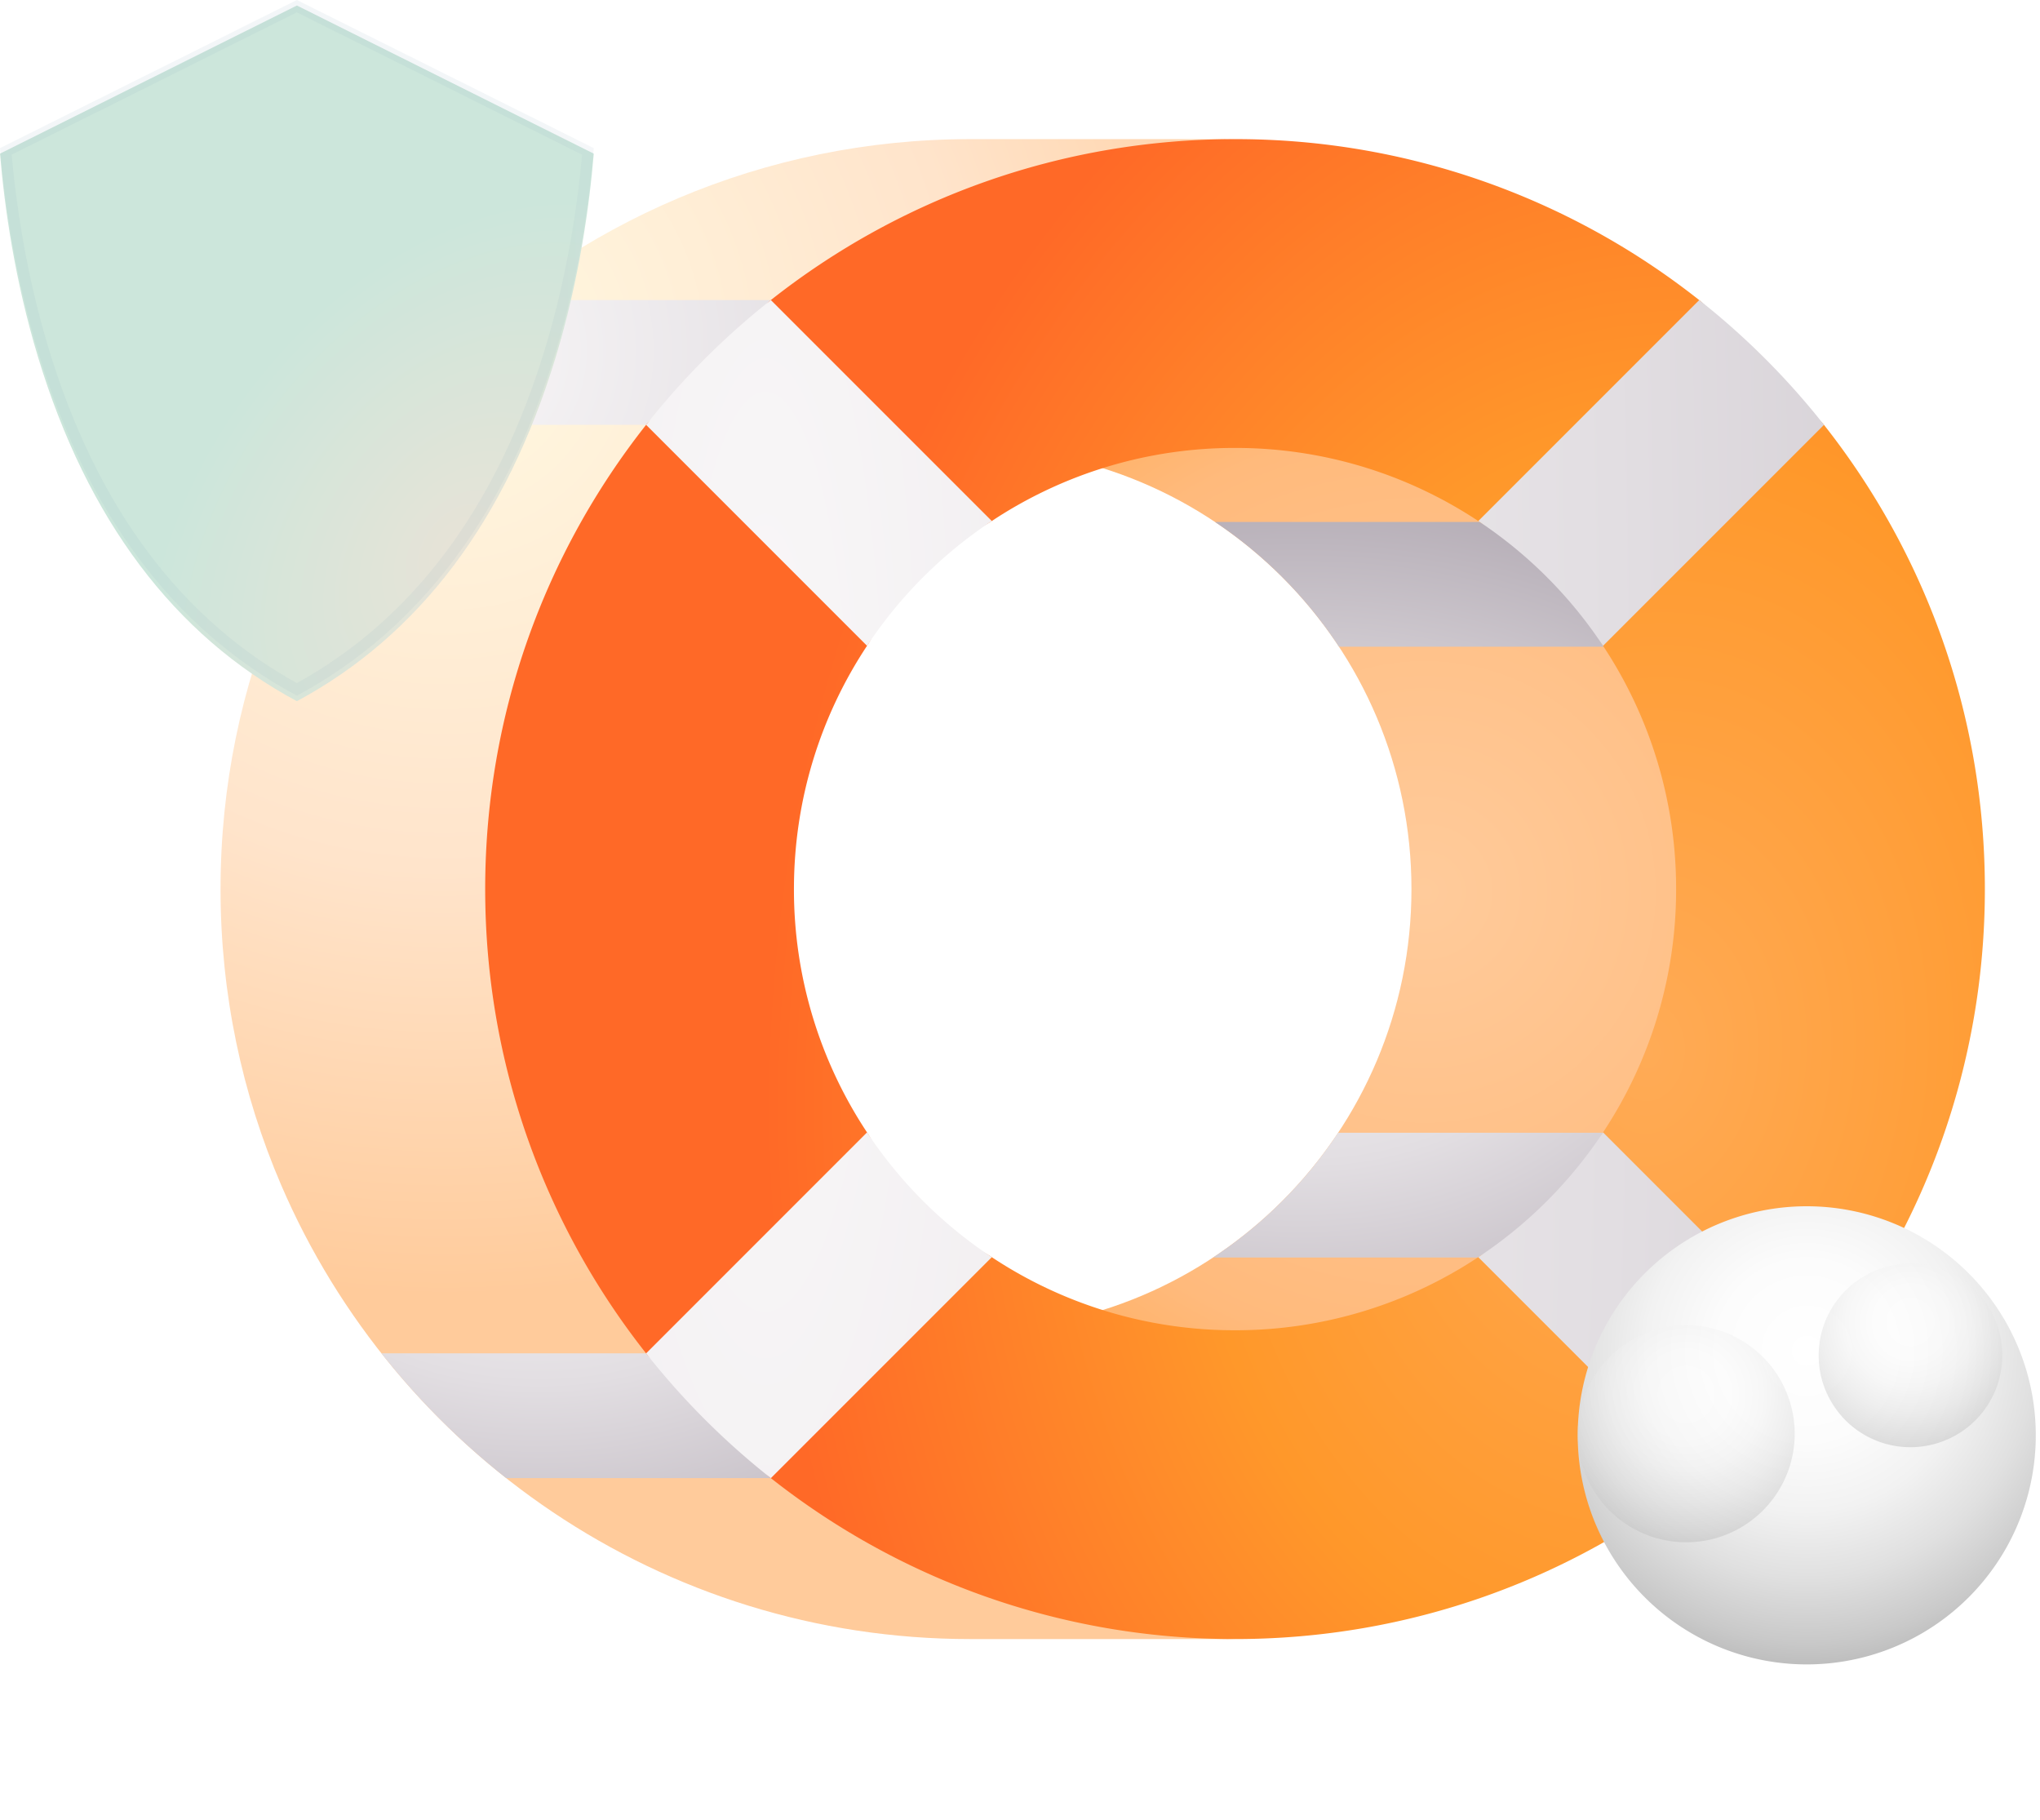 <svg width="185" height="165" fill="none" xmlns="http://www.w3.org/2000/svg"><path fill-rule="evenodd" clip-rule="evenodd" d="M88 40.615l28-4c20.765 0 37.834 19.357 39.809 40.027l.191-.027c0 .632-.018 1.268-.053 1.905.035.698.053 1.397.053 2.095h-.231c-2.391 21.099-22.999 44-43.769 44l-24-4c22.092 0 40-17.909 40-40s-17.908-40-40-40z" fill="url(#paint0_radial_2821_99965)"/><path fill-rule="evenodd" clip-rule="evenodd" d="M112 12.615c-18.778 0-48 38-48 72 0 6.452 1.052 12.76 2.886 18.747 10.49 21.9 32.073 45.253 45.114 45.253H88c-28.029 0-52.097-16.957-62.504-41.173C21.96 99.212 20 90.142 20 80.615c0-37.555 30.445-68 68-68h24z" fill="url(#paint1_radial_2821_99965)"/><path d="M34.594 122.709a68.393 68.393 0 0011.312 11.312h42.409c-3.298-3.409-6.544-7.244-9.584-11.312H34.594z" fill="url(#paint2_radial_2821_99965)"/><path fill-rule="evenodd" clip-rule="evenodd" d="M121.426 58.636a40.21 40.21 0 00-11.243-11.312h31.206c3.442 3.258 6.402 7.103 8.741 11.312h-28.704zm-11.416 55.385a40.213 40.213 0 0011.34-11.312h25.761c-2.841 4.185-6.239 8.041-10.009 11.312H110.01z" fill="url(#paint3_radial_2821_99965)"/><path d="M87.849 27.209H45.906a68.404 68.404 0 00-11.312 11.313H79.16c2.713-4.145 5.65-7.959 8.689-11.313z" fill="url(#paint4_radial_2821_99965)"/><path d="M112 12.615c-15.895 0-30.516 5.454-42.094 14.592-2.046 1.615-1.974 5.55-3.74 7.304-1.858 1.847-5.874 1.856-7.574 4.01C49.454 50.099 44 64.72 44 80.614c0 15.895 5.454 30.516 14.592 42.095 1.556 1.972 5.422 1.855 7.107 3.563 1.903 1.93 1.98 5.992 4.207 7.75 11.578 9.138 26.199 14.592 42.094 14.592s30.516-5.454 42.094-14.592c1.847-1.457 1.618-5.204 3.229-6.771 2.053-1.995 6.228-2.19 8.085-4.542C174.546 111.131 180 96.51 180 80.615s-5.454-30.516-14.592-42.094c-1.501-1.902-5.301-1.703-6.919-3.357-1.954-1.998-2.097-6.143-4.395-7.957A67.715 67.715 0 00112 12.615zm0 108a39.814 39.814 0 01-22.06-6.627c-2.371-1.571-5.558-2.224-7.54-4.252-1.767-1.807-2.372-4.946-3.773-7.062A39.813 39.813 0 0172 80.615c0-8.153 2.44-15.735 6.627-22.059 1.458-2.2 2.01-5.63 3.862-7.496 1.925-1.94 5.164-2.302 7.452-3.818A39.813 39.813 0 01112 40.615a39.82 39.82 0 0122.059 6.627c2.703 1.79 7.432.582 9.621 2.958 1.446 1.569.51 6.571 1.693 8.356A39.814 39.814 0 01152 80.616a39.813 39.813 0 01-6.627 22.058c-1.24 1.872-.297 6.488-1.825 8.121-2.136 2.283-6.872 1.46-9.489 3.193A39.815 39.815 0 01112 120.615z" fill="url(#paint5_radial_2821_99965)"/><path d="M145.375 58.556l20.036-20.035a68.418 68.418 0 00-11.314-11.314l-20.035 20.035a40.24 40.24 0 0111.313 11.314zm-66.746 44.118L58.594 122.71a68.413 68.413 0 0011.313 11.314l20.036-20.036a40.215 40.215 0 01-11.314-11.314zm86.781 20.036l-20.035-20.036a40.232 40.232 0 01-11.314 11.314l20.035 20.035a68.413 68.413 0 0011.314-11.313zM89.943 47.242L69.908 27.207a68.412 68.412 0 00-11.314 11.314l20.035 20.035a40.22 40.22 0 0111.314-11.314z" fill="url(#paint6_radial_2821_99965)"/><path d="M184.617 130a20.77 20.77 0 11-41.539-.004 20.77 20.77 0 0141.539.004z" fill="url(#paint7_radial_2821_99965)"/><path style="mix-blend-mode:lighten" opacity=".5" d="M162.753 130a9.838 9.838 0 11-19.676-.001 9.838 9.838 0 0119.676.001z" fill="url(#paint8_radial_2821_99965)"/><path style="mix-blend-mode:lighten" opacity=".5" d="M181.58 122.896a8.317 8.317 0 01-5.137 7.684 8.318 8.318 0 01-7.804-14.604 8.319 8.319 0 0112.941 6.92z" fill="url(#paint9_radial_2821_99965)"/><g filter="url(#filter0_i_2821_99965)"><path d="M0 13.431c.405 4.835 1.335 11.457 3.44 18.411C7.91 46.61 15.807 57.11 26.923 63.077c11.116-5.967 19.013-16.468 23.483-31.235 2.105-6.953 3.035-13.576 3.44-18.411L26.923 0 0 13.431z" fill="#F1F1F1" fill-opacity=".1"/><path d="M0 13.431c.405 4.835 1.335 11.457 3.44 18.411C7.91 46.61 15.807 57.11 26.923 63.077c11.116-5.967 19.013-16.468 23.483-31.235 2.105-6.953 3.035-13.576 3.44-18.411L26.923 0 0 13.431z" fill="url(#paint10_radial_2821_99965)"/></g><path d="M49.927 31.697l.479.145-.479-.145C45.52 46.262 37.774 56.596 26.923 62.508c-10.85-5.912-18.596-16.246-23.004-30.81C1.875 24.946.945 18.505.527 13.726L26.923.559l26.396 13.168c-.418 4.78-1.349 11.22-3.392 17.97z" stroke="url(#paint11_linear_2821_99965)" stroke-opacity=".1"/><defs><radialGradient id="paint0_radial_2821_99965" cx="0" cy="0" r="1" gradientUnits="userSpaceOnUse" gradientTransform="translate(129.21 80.869) scale(80.79)"><stop stop-color="#FFCB9B"/><stop offset=".518" stop-color="#FFBA7C"/><stop offset=".75" stop-color="#FFA850"/><stop offset=".976" stop-color="#FF982A"/></radialGradient><radialGradient id="paint1_radial_2821_99965" cx="0" cy="0" r="1" gradientUnits="userSpaceOnUse" gradientTransform="matrix(88.151 0 0 88.152 40.313 31.736)"><stop stop-color="#FFF9E2"/><stop offset=".535" stop-color="#FFE4CB"/><stop offset=".623" stop-color="#FFDFC1"/><stop offset=".973" stop-color="#FFCB9B"/></radialGradient><radialGradient id="paint2_radial_2821_99965" cx="0" cy="0" r="1" gradientUnits="userSpaceOnUse" gradientTransform="matrix(59.633 0 0 42.459 48.917 107.198)"><stop stop-color="#F9F7F8"/><stop offset=".43" stop-color="#E2DEE2"/><stop offset="1" stop-color="#B5ADB6"/></radialGradient><radialGradient id="paint3_radial_2821_99965" cx="0" cy="0" r="1" gradientUnits="userSpaceOnUse" gradientTransform="matrix(59.892 0 0 42.459 118.007 87.198)"><stop stop-color="#F9F7F8"/><stop offset=".43" stop-color="#E2DEE2"/><stop offset="1" stop-color="#B5ADB6"/></radialGradient><radialGradient id="paint4_radial_2821_99965" cx="0" cy="0" r="1" gradientUnits="userSpaceOnUse" gradientTransform="matrix(88.151 0 0 88.152 40.314 31.737)"><stop stop-color="#F9F7F8"/><stop offset=".43" stop-color="#E2DEE2"/><stop offset="1" stop-color="#B5ADB6"/></radialGradient><radialGradient id="paint5_radial_2821_99965" cx="0" cy="0" r="1" gradientUnits="userSpaceOnUse" gradientTransform="matrix(-9.127 109.636 -81.815 -6.811 149.607 95.138)"><stop stop-color="#FFAB56"/><stop offset=".512" stop-color="#FF982A"/><stop offset=".598" stop-color="#FF8F2A"/><stop offset=".976" stop-color="#FF6927"/></radialGradient><radialGradient id="paint6_radial_2821_99965" cx="0" cy="0" r="1" gradientUnits="userSpaceOnUse" gradientTransform="matrix(176.81 0 0 832.358 70.068 69.963)"><stop stop-color="#F9F7F8"/><stop offset=".43" stop-color="#E2DEE2"/><stop offset="1" stop-color="#B5ADB6"/></radialGradient><radialGradient id="paint7_radial_2821_99965" cx="0" cy="0" r="1" gradientUnits="userSpaceOnUse" gradientTransform="translate(163.847 122.469) scale(30.342)"><stop stop-color="#fff"/><stop offset=".27" stop-color="#FCFCFC"/><stop offset=".48" stop-color="#F2F2F2"/><stop offset=".68" stop-color="#E0E0E0"/><stop offset=".87" stop-color="#C9C9C9"/><stop offset="1" stop-color="#B4B4B4"/></radialGradient><radialGradient id="paint8_radial_2821_99965" cx="0" cy="0" r="1" gradientUnits="userSpaceOnUse" gradientTransform="translate(152.916 126.433) scale(14.373)"><stop stop-color="#fff"/><stop offset=".27" stop-color="#FCFCFC"/><stop offset=".48" stop-color="#F2F2F2"/><stop offset=".68" stop-color="#E0E0E0"/><stop offset=".87" stop-color="#C9C9C9"/><stop offset="1" stop-color="#B4B4B4"/></radialGradient><radialGradient id="paint9_radial_2821_99965" cx="0" cy="0" r="1" gradientUnits="userSpaceOnUse" gradientTransform="translate(173.261 119.88) scale(12.154)"><stop stop-color="#fff"/><stop offset=".27" stop-color="#FCFCFC"/><stop offset=".48" stop-color="#F2F2F2"/><stop offset=".68" stop-color="#E0E0E0"/><stop offset=".87" stop-color="#C9C9C9"/><stop offset="1" stop-color="#B4B4B4"/></radialGradient><radialGradient id="paint10_radial_2821_99965" cx="0" cy="0" r="1" gradientUnits="userSpaceOnUse" gradientTransform="rotate(-142.765 29.062 17.619) scale(24.154 35.447)"><stop stop-color="#E7E3D7"/><stop offset="1" stop-color="#CCE6DB"/></radialGradient><linearGradient id="paint11_linear_2821_99965" x1="48.64" y1="56.876" x2="59.364" y2="56.876" gradientUnits="userSpaceOnUse"><stop stop-color="#8BA7BE"/><stop offset="1" stop-color="#BBC5CD"/></linearGradient><filter id="filter0_i_2821_99965" x="0" y="0" width="53.846" height="63.577" filterUnits="userSpaceOnUse" color-interpolation-filters="sRGB"><feFlood flood-opacity="0" result="BackgroundImageFix"/><feBlend in="SourceGraphic" in2="BackgroundImageFix" result="shape"/><feColorMatrix in="SourceAlpha" values="0 0 0 0 0 0 0 0 0 0 0 0 0 0 0 0 0 0 127 0" result="hardAlpha"/><feOffset dy=".5"/><feGaussianBlur stdDeviation="1"/><feComposite in2="hardAlpha" operator="arithmetic" k2="-1" k3="1"/><feColorMatrix values="0 0 0 0 1 0 0 0 0 1 0 0 0 0 1 0 0 0 0.4 0"/><feBlend in2="shape" result="effect1_innerShadow_2821_99965"/></filter></defs></svg>
